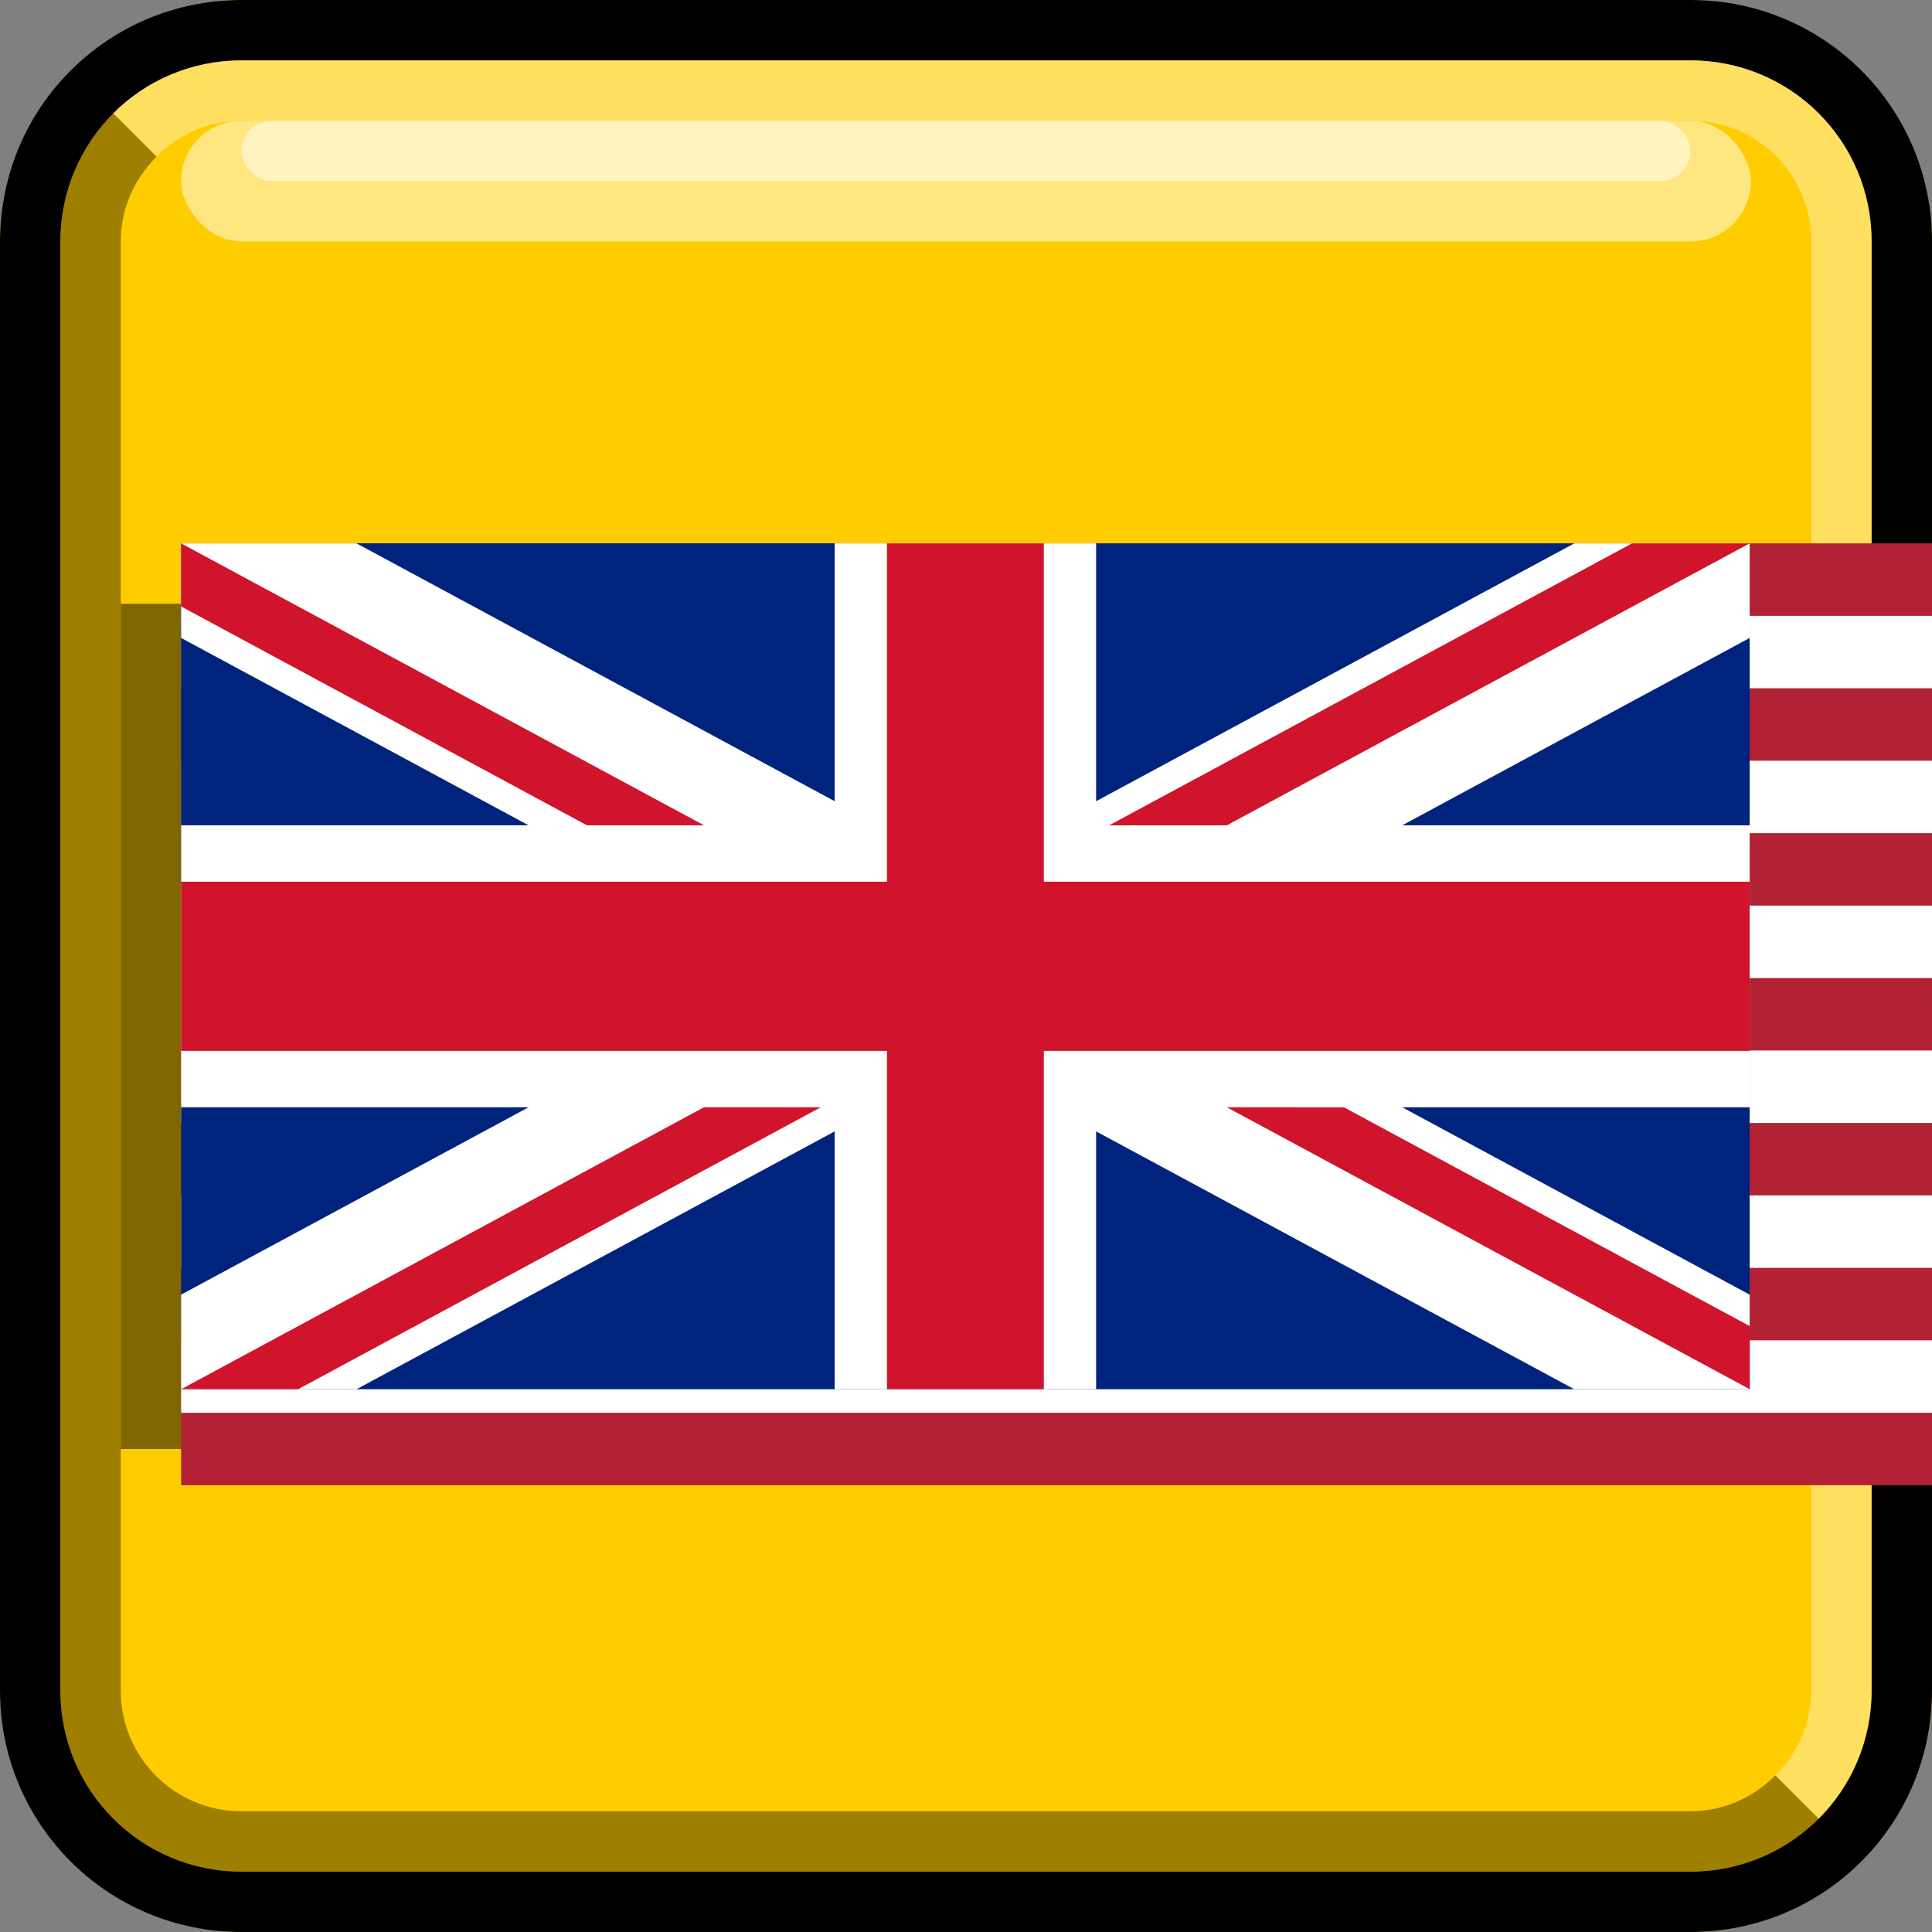 <?xml version="1.0" encoding="UTF-8" standalone="no"?>
<svg xmlns:dc="http://purl.org/dc/elements/1.1/" xmlns:cc="http://creativecommons.org/ns#" xmlns:rdf="http://www.w3.org/1999/02/22-rdf-syntax-ns#" xmlns:svg="http://www.w3.org/2000/svg" xmlns="http://www.w3.org/2000/svg" xmlns:xlink="http://www.w3.org/1999/xlink" xmlns:sodipodi="http://sodipodi.sourceforge.net/DTD/sodipodi-0.dtd" xmlns:inkscape="http://www.inkscape.org/namespaces/inkscape" viewBox="0 0 32 32" version="1.1" id="svg4150" height="32" width="32" inkscape:version="0.91 r13725" sodipodi:docname="button-language-english-00.svg">
  <rect x="0" y="0" width="32" height="32" fill="#808080" stroke="none"/>
  <sodipodi:namedview pagecolor="#ffffff" bordercolor="#666666" borderopacity="1" objecttolerance="10000" gridtolerance="10000" guidetolerance="10000" inkscape:pageopacity="0" inkscape:pageshadow="2" inkscape:window-width="1000" inkscape:window-height="600" id="namedview6798" showgrid="true" inkscape:snap-path-clip="true" inkscape:snap-path-mask="true" inkscape:snap-perpendicular="true" inkscape:snap-tangential="true" inkscape:zoom="21.81953" inkscape:cx="15.358373" inkscape:cy="15.863539" inkscape:current-layer="layer2">
    <inkscape:grid type="xygrid" id="grid7340" empspacing="4" />
  </sodipodi:namedview>
  <defs id="defs4152" />
  <g id="layer1">
    <g id="g3627">
      <rect ry="4" y="0" x="0" height="32" width="32" id="rect3767" style="fill:#fc0;fill-opacity:1;stroke:none" />
      <path style="fill:black;fill-opacity:0.376;stroke:none" d="M 1.875,1.875 C 1.333,2.417 1,3.169 1,4 l 0,24 c 0,1.662 1.338,3 3,3 l 24,0 c 0.831,0 1.583,-0.333 2.125,-0.875 L 29.406,29.406 C 29.045,29.768 28.554,30 28,30 L 4,30 C 2.892,30 2,29.108 2,28 L 2,4 C 2,3.446 2.232,2.955 2.594,2.594 L 1.875,1.875 Z" id="rect2997" />
      <path style="fill:black;fill-opacity:1;stroke:none" d="M 4,0 C 1.784,0 0,1.784 0,4 l 0,24 c 0,2.216 1.784,4 4,4 l 24,0 c 2.216,0 4,-1.784 4,-4 L 32,4 C 32,1.784 30.216,0 28,0 L 4,0 Z m 0,1 24,0 c 1.662,0 3,1.338 3,3 l 0,24 c 0,1.662 -1.338,3 -3,3 L 4,31 C 2.338,31 1,29.662 1,28 L 1,4 C 1,2.338 2.338,1 4,1 Z" id="rect2993" />
      <path style="fill:white;fill-opacity:0.376;stroke:none" d="M 4,1 C 3.169,1 2.417,1.333 1.875,1.875 L 2.594,2.594 C 2.955,2.232 3.446,2 4,2 l 24,0 c 1.108,0 2,0.892 2,2 l 0,24 c 0,0.554 -0.232,1.045 -0.594,1.406 L 30.125,30.125 C 30.667,29.583 31,28.831 31,28 L 31,4 C 31,2.338 29.662,1 28,1 L 4,1 Z" id="rect3774" />
      <rect style="fill:white;fill-opacity:0.502;stroke:none" id="rect3793" width="26" height="2" x="3" y="2" ry="1" rx="1" />
      <rect style="fill:white;fill-opacity:0.502;stroke:none" id="rect3795" width="24" height="1" x="4" y="2" ry="0.5" rx="0.5" />
    </g>
  </g>
  <g id="layer2">
    <g id="g4208">
      <rect y="10" x="2" height="14" width="26" id="rect4206" style="opacity:1;fill:black;fill-opacity:0.502;fill-rule:nonzero;stroke:none;stroke-width:1;stroke-linecap:round;stroke-linejoin:round;stroke-miterlimit:4;stroke-dasharray:none;stroke-dashoffset:0;stroke-opacity:1" />
      <g transform="matrix(0.004,0,0,0.004,3,9)" id="g5444">
        <rect style="fill:#b22234" y="0" x="0" width="7410" height="3900" id="rect4" />
        <path style="color:black;font-style:normal;font-variant:normal;font-weight:normal;font-stretch:normal;font-size:medium;line-height:normal;font-family:sans-serif;text-indent:0;text-align:start;text-decoration:none;text-decoration-line:none;text-decoration-style:solid;text-decoration-color:black;letter-spacing:normal;word-spacing:normal;text-transform:none;direction:ltr;block-progression:tb;writing-mode:lr-tb;baseline-shift:baseline;text-anchor:start;white-space:normal;clip-rule:nonzero;display:inline;overflow:visible;visibility:visible;opacity:1;isolation:auto;mix-blend-mode:normal;color-interpolation:sRGB;color-interpolation-filters:linearRGB;solid-color:black;solid-opacity:1;fill:white;fill-opacity:1;fill-rule:nonzero;stroke:none;stroke-width:300;stroke-linecap:butt;stroke-linejoin:miter;stroke-miterlimit:4;stroke-dasharray:none;stroke-dashoffset:0;stroke-opacity:1;color-rendering:auto;image-rendering:auto;shape-rendering:auto;text-rendering:auto;enable-background:accumulate" d="m 0,300 0,300 7410,0 0,-300 -7410,0 z m 0,600 0,300 7410,0 0,-300 -7410,0 z m 0,600 0,300 7410,0 0,-300 -7410,0 z m 0,600 0,300 7410,0 0,-300 -7410,0 z m 0,600 0,300 7410,0 0,-300 -7410,0 z m 0,600 0,300 7410,0 0,-300 -7410,0 z" id="path6" />
        <rect style="fill:#3c3b6e" y="0" x="0" width="2964" height="2100" id="rect8" />
        <g id="g4493">
          <path id="s" d="m 247,90 70.534,217.082 -184.661,-134.164 228.254,0 -184.661,134.164 z" style="fill:white" />
          <use xlink:href="#s" y="420" id="use17" x="0" width="100%" height="100%" style="fill:none" />
          <use xlink:href="#s" y="840" id="use19" x="0" width="100%" height="100%" style="fill:none" />
          <use xlink:href="#s" y="1260" id="use21" x="0" width="100%" height="100%" style="fill:none" />
          <use height="100%" width="100%" x="0" id="use23" y="1680" xlink:href="#s" style="fill:none" />
          <use style="fill:none" height="100%" width="100%" transform="translate(0,-420)" id="use4473" xlink:href="#use4405" y="0" x="0" />
          <use transform="translate(247,210)" height="100%" width="100%" x="0" id="use4405" y="420" xlink:href="#s" style="fill:none" />
          <use transform="translate(247,210)" height="100%" width="100%" x="0" id="use4407" y="840" xlink:href="#s" style="fill:none" />
          <use transform="translate(247,210)" height="100%" width="100%" x="0" id="use4409" y="1260" xlink:href="#s" style="fill:none" />
          <use style="fill:none" height="100%" width="100%" transform="translate(0,-420)" id="use4475" xlink:href="#use4225" y="0" x="0" />
          <use style="fill:none" height="100%" width="100%" transform="translate(0,-420)" id="use4477" xlink:href="#use4415" y="0" x="0" />
          <use transform="translate(494,0)" height="100%" width="100%" x="0" id="use4225" y="420" xlink:href="#s" style="fill:none" />
          <use transform="translate(494,0)" height="100%" width="100%" x="0" id="use4227" y="840" xlink:href="#s" style="fill:none" />
          <use transform="translate(494,0)" height="100%" width="100%" x="0" id="use4229" y="1260" xlink:href="#s" style="fill:none" />
          <use transform="translate(494,0)" xlink:href="#s" y="1680" id="use4231" x="0" width="100%" height="100%" style="fill:none" />
          <use style="fill:none" height="100%" width="100%" transform="translate(0,-420)" id="use4479" xlink:href="#use4195" y="0" x="0" />
          <use transform="translate(741,210)" height="100%" width="100%" x="0" id="use4415" y="420" xlink:href="#s" style="fill:none" />
          <use transform="translate(741,210)" height="100%" width="100%" x="0" id="use4417" y="840" xlink:href="#s" style="fill:none" />
          <use transform="translate(741,210)" height="100%" width="100%" x="0" id="use4419" y="1260" xlink:href="#s" style="fill:none" />
          <use style="fill:none" height="100%" width="100%" transform="translate(0,-420)" id="use4481" xlink:href="#use4395" y="0" x="0" />
          <use style="fill:none" height="100%" width="100%" transform="translate(0,-420)" id="use4483" xlink:href="#use4283" y="0" x="0" />
          <use transform="translate(988,0)" height="100%" width="100%" x="0" id="use4195" y="420" xlink:href="#s" style="fill:none" />
          <use transform="translate(988,0)" height="100%" width="100%" x="0" id="use4197" y="840" xlink:href="#s" style="fill:none" />
          <use transform="translate(988,0)" height="100%" width="100%" x="0" id="use4199" y="1260" xlink:href="#s" style="fill:none" />
          <use transform="translate(988,0)" xlink:href="#s" y="1680" id="use4201" x="0" width="100%" height="100%" style="fill:none" />
          <use style="fill:none" height="100%" width="100%" transform="translate(0,-420)" id="use4485" xlink:href="#use4385" y="0" x="0" />
          <use transform="translate(1235,210)" height="100%" width="100%" x="0" id="use4395" y="420" xlink:href="#s" style="fill:none" />
          <use transform="translate(1235,210)" height="100%" width="100%" x="0" id="use4397" y="840" xlink:href="#s" style="fill:none" />
          <use transform="translate(1235,210)" height="100%" width="100%" x="0" id="use4399" y="1260" xlink:href="#s" style="fill:none" />
          <use style="fill:none" height="100%" width="100%" transform="translate(0,-420)" id="use4487" xlink:href="#use4243" y="0" x="0" />
          <use style="fill:none" height="100%" width="100%" transform="translate(0,-420)" id="use4489" xlink:href="#use4375" y="0" x="0" />
          <use transform="translate(1482,0)" xlink:href="#s" y="420" id="use4283" x="0" width="100%" height="100%" style="fill:none" />
          <use transform="translate(1482,0)" xlink:href="#s" y="840" id="use4285" x="0" width="100%" height="100%" style="fill:none" />
          <use transform="translate(1482,0)" xlink:href="#s" y="1260" id="use4287" x="0" width="100%" height="100%" style="fill:none" />
          <use transform="translate(1482,0)" height="100%" width="100%" x="0" id="use4289" y="1680" xlink:href="#s" style="fill:none" />
          <use style="fill:none" height="100%" width="100%" transform="translate(0,-420)" id="use4491" xlink:href="#use4259" y="0" x="0" />
          <use transform="translate(1729,210)" height="100%" width="100%" x="0" id="use4385" y="420" xlink:href="#s" style="fill:none" />
          <use transform="translate(1729,210)" height="100%" width="100%" x="0" id="use4387" y="840" xlink:href="#s" style="fill:none" />
          <use transform="translate(1729,210)" height="100%" width="100%" x="0" id="use4389" y="1260" xlink:href="#s" style="fill:none" />
          <use transform="translate(1976,0)" height="100%" width="100%" x="0" id="use4243" y="420" xlink:href="#s" style="fill:none" />
          <use transform="translate(1976,0)" height="100%" width="100%" x="0" id="use4245" y="840" xlink:href="#s" style="fill:none" />
          <use transform="translate(1976,0)" height="100%" width="100%" x="0" id="use4247" y="1260" xlink:href="#s" style="fill:none" />
          <use transform="translate(1976,0)" xlink:href="#s" y="1680" id="use4249" x="0" width="100%" height="100%" style="fill:none" />
          <use transform="translate(2223,210)" height="100%" width="100%" x="0" id="use4375" y="420" xlink:href="#s" style="fill:none" />
          <use transform="translate(2223,210)" height="100%" width="100%" x="0" id="use4377" y="840" xlink:href="#s" style="fill:none" />
          <use transform="translate(2223,210)" height="100%" width="100%" x="0" id="use4379" y="1260" xlink:href="#s" style="fill:none" />
          <use transform="translate(2470,0)" xlink:href="#s" y="420" id="use4259" x="0" width="100%" height="100%" style="fill:none" />
          <use transform="translate(2470,0)" xlink:href="#s" y="840" id="use4261" x="0" width="100%" height="100%" style="fill:none" />
          <use transform="translate(2470,0)" xlink:href="#s" y="1260" id="use4263" x="0" width="100%" height="100%" style="fill:none" />
          <use transform="translate(2470,0)" height="100%" width="100%" x="0" id="use4265" y="1680" xlink:href="#s" style="fill:none" />
        </g>
      </g>
      <g transform="matrix(0.433,0,0,0.467,3,9)" id="g6449">
        <path id="path5778" d="M 0,0 0,30 60,30 60,0 Z" style="fill:#00247d" />
        <path id="path5780" d="M 0,0 0,3.354 23.291,15 0,26.646 0,30 6.709,30 30,18.355 53.291,30 60,30 60,26.646 36.709,15 60,3.354 60,0 53.291,0 30,11.645 6.709,0 0,0 Z" style="color:black;font-style:normal;font-variant:normal;font-weight:normal;font-stretch:normal;font-size:medium;line-height:normal;font-family:sans-serif;text-indent:0;text-align:start;text-decoration:none;text-decoration-line:none;text-decoration-style:solid;text-decoration-color:black;letter-spacing:normal;word-spacing:normal;text-transform:none;direction:ltr;block-progression:tb;writing-mode:lr-tb;baseline-shift:baseline;text-anchor:start;white-space:normal;clip-rule:nonzero;display:inline;overflow:visible;visibility:visible;opacity:1;isolation:auto;mix-blend-mode:normal;color-interpolation:sRGB;color-interpolation-filters:linearRGB;solid-color:black;solid-opacity:1;fill:white;fill-opacity:1;fill-rule:nonzero;stroke:none;stroke-width:6;stroke-linecap:butt;stroke-linejoin:miter;stroke-miterlimit:4;stroke-dasharray:none;stroke-dashoffset:0;stroke-opacity:1;color-rendering:auto;image-rendering:auto;shape-rendering:auto;text-rendering:auto;enable-background:accumulate" />
        <path id="path6430" d="m 0,0 20.005,10.001 -4.48,-0.001 L 0,2.238 Z" style="opacity:1;fill:#cf142b;fill-opacity:1;fill-rule:nonzero;stroke:none;stroke-width:1;stroke-linecap:round;stroke-linejoin:round;stroke-miterlimit:4;stroke-dasharray:none;stroke-dashoffset:0;stroke-opacity:1" />
        <path id="path5784" d="m 25,0 0,10 -25,0 0,10 25,0 0,10 10,0 0,-10 25,0 0,-10 -25,0 0,-10 -10,0 z" style="color:black;font-style:normal;font-variant:normal;font-weight:normal;font-stretch:normal;font-size:medium;line-height:normal;font-family:sans-serif;text-indent:0;text-align:start;text-decoration:none;text-decoration-line:none;text-decoration-style:solid;text-decoration-color:black;letter-spacing:normal;word-spacing:normal;text-transform:none;direction:ltr;block-progression:tb;writing-mode:lr-tb;baseline-shift:baseline;text-anchor:start;white-space:normal;clip-rule:nonzero;display:inline;overflow:visible;visibility:visible;opacity:1;isolation:auto;mix-blend-mode:normal;color-interpolation:sRGB;color-interpolation-filters:linearRGB;solid-color:black;solid-opacity:1;fill:white;fill-opacity:1;fill-rule:nonzero;stroke:none;stroke-width:10;stroke-linecap:butt;stroke-linejoin:miter;stroke-miterlimit:4;stroke-dasharray:none;stroke-dashoffset:0;stroke-opacity:1;color-rendering:auto;image-rendering:auto;shape-rendering:auto;text-rendering:auto;enable-background:accumulate" />
        <path id="path5786" d="m 27,0 0,12 -27,0 0,6 27,0 0,12 6,0 0,-12 27,0 0,-6 -27,0 0,-12 -6,0 z" style="color:black;font-style:normal;font-variant:normal;font-weight:normal;font-stretch:normal;font-size:medium;line-height:normal;font-family:sans-serif;text-indent:0;text-align:start;text-decoration:none;text-decoration-line:none;text-decoration-style:solid;text-decoration-color:black;letter-spacing:normal;word-spacing:normal;text-transform:none;direction:ltr;block-progression:tb;writing-mode:lr-tb;baseline-shift:baseline;text-anchor:start;white-space:normal;clip-rule:nonzero;display:inline;overflow:visible;visibility:visible;opacity:1;isolation:auto;mix-blend-mode:normal;color-interpolation:sRGB;color-interpolation-filters:linearRGB;solid-color:black;solid-opacity:1;fill:#cf142b;fill-opacity:1;fill-rule:nonzero;stroke:none;stroke-width:6;stroke-linecap:butt;stroke-linejoin:miter;stroke-miterlimit:4;stroke-dasharray:none;stroke-dashoffset:0;stroke-opacity:1;color-rendering:auto;image-rendering:auto;shape-rendering:auto;text-rendering:auto;enable-background:accumulate" />
        <path style="opacity:1;fill:#cf142b;fill-opacity:1;fill-rule:nonzero;stroke:none;stroke-width:1;stroke-linecap:round;stroke-linejoin:round;stroke-miterlimit:4;stroke-dasharray:none;stroke-dashoffset:0;stroke-opacity:1" d="M 60.005,30.001 40,20 l 4.48,0.001 15.525,7.762 z" id="path6432" />
        <path id="path6434" d="m 60,0 -4.5,0 -20,10 4.5,0 z" style="opacity:1;fill:#cf142b;fill-opacity:1;fill-rule:nonzero;stroke:none;stroke-width:1;stroke-linecap:round;stroke-linejoin:round;stroke-miterlimit:4;stroke-dasharray:none;stroke-dashoffset:0;stroke-opacity:1" />
        <path id="path6436" d="M 0,30 4.475,30 24.468,20 20,20 Z" style="opacity:1;fill:#cf142b;fill-opacity:1;fill-rule:nonzero;stroke:none;stroke-width:1;stroke-linecap:round;stroke-linejoin:round;stroke-miterlimit:4;stroke-dasharray:none;stroke-dashoffset:0;stroke-opacity:1" />
      </g>
    </g>
  </g>
</svg>
